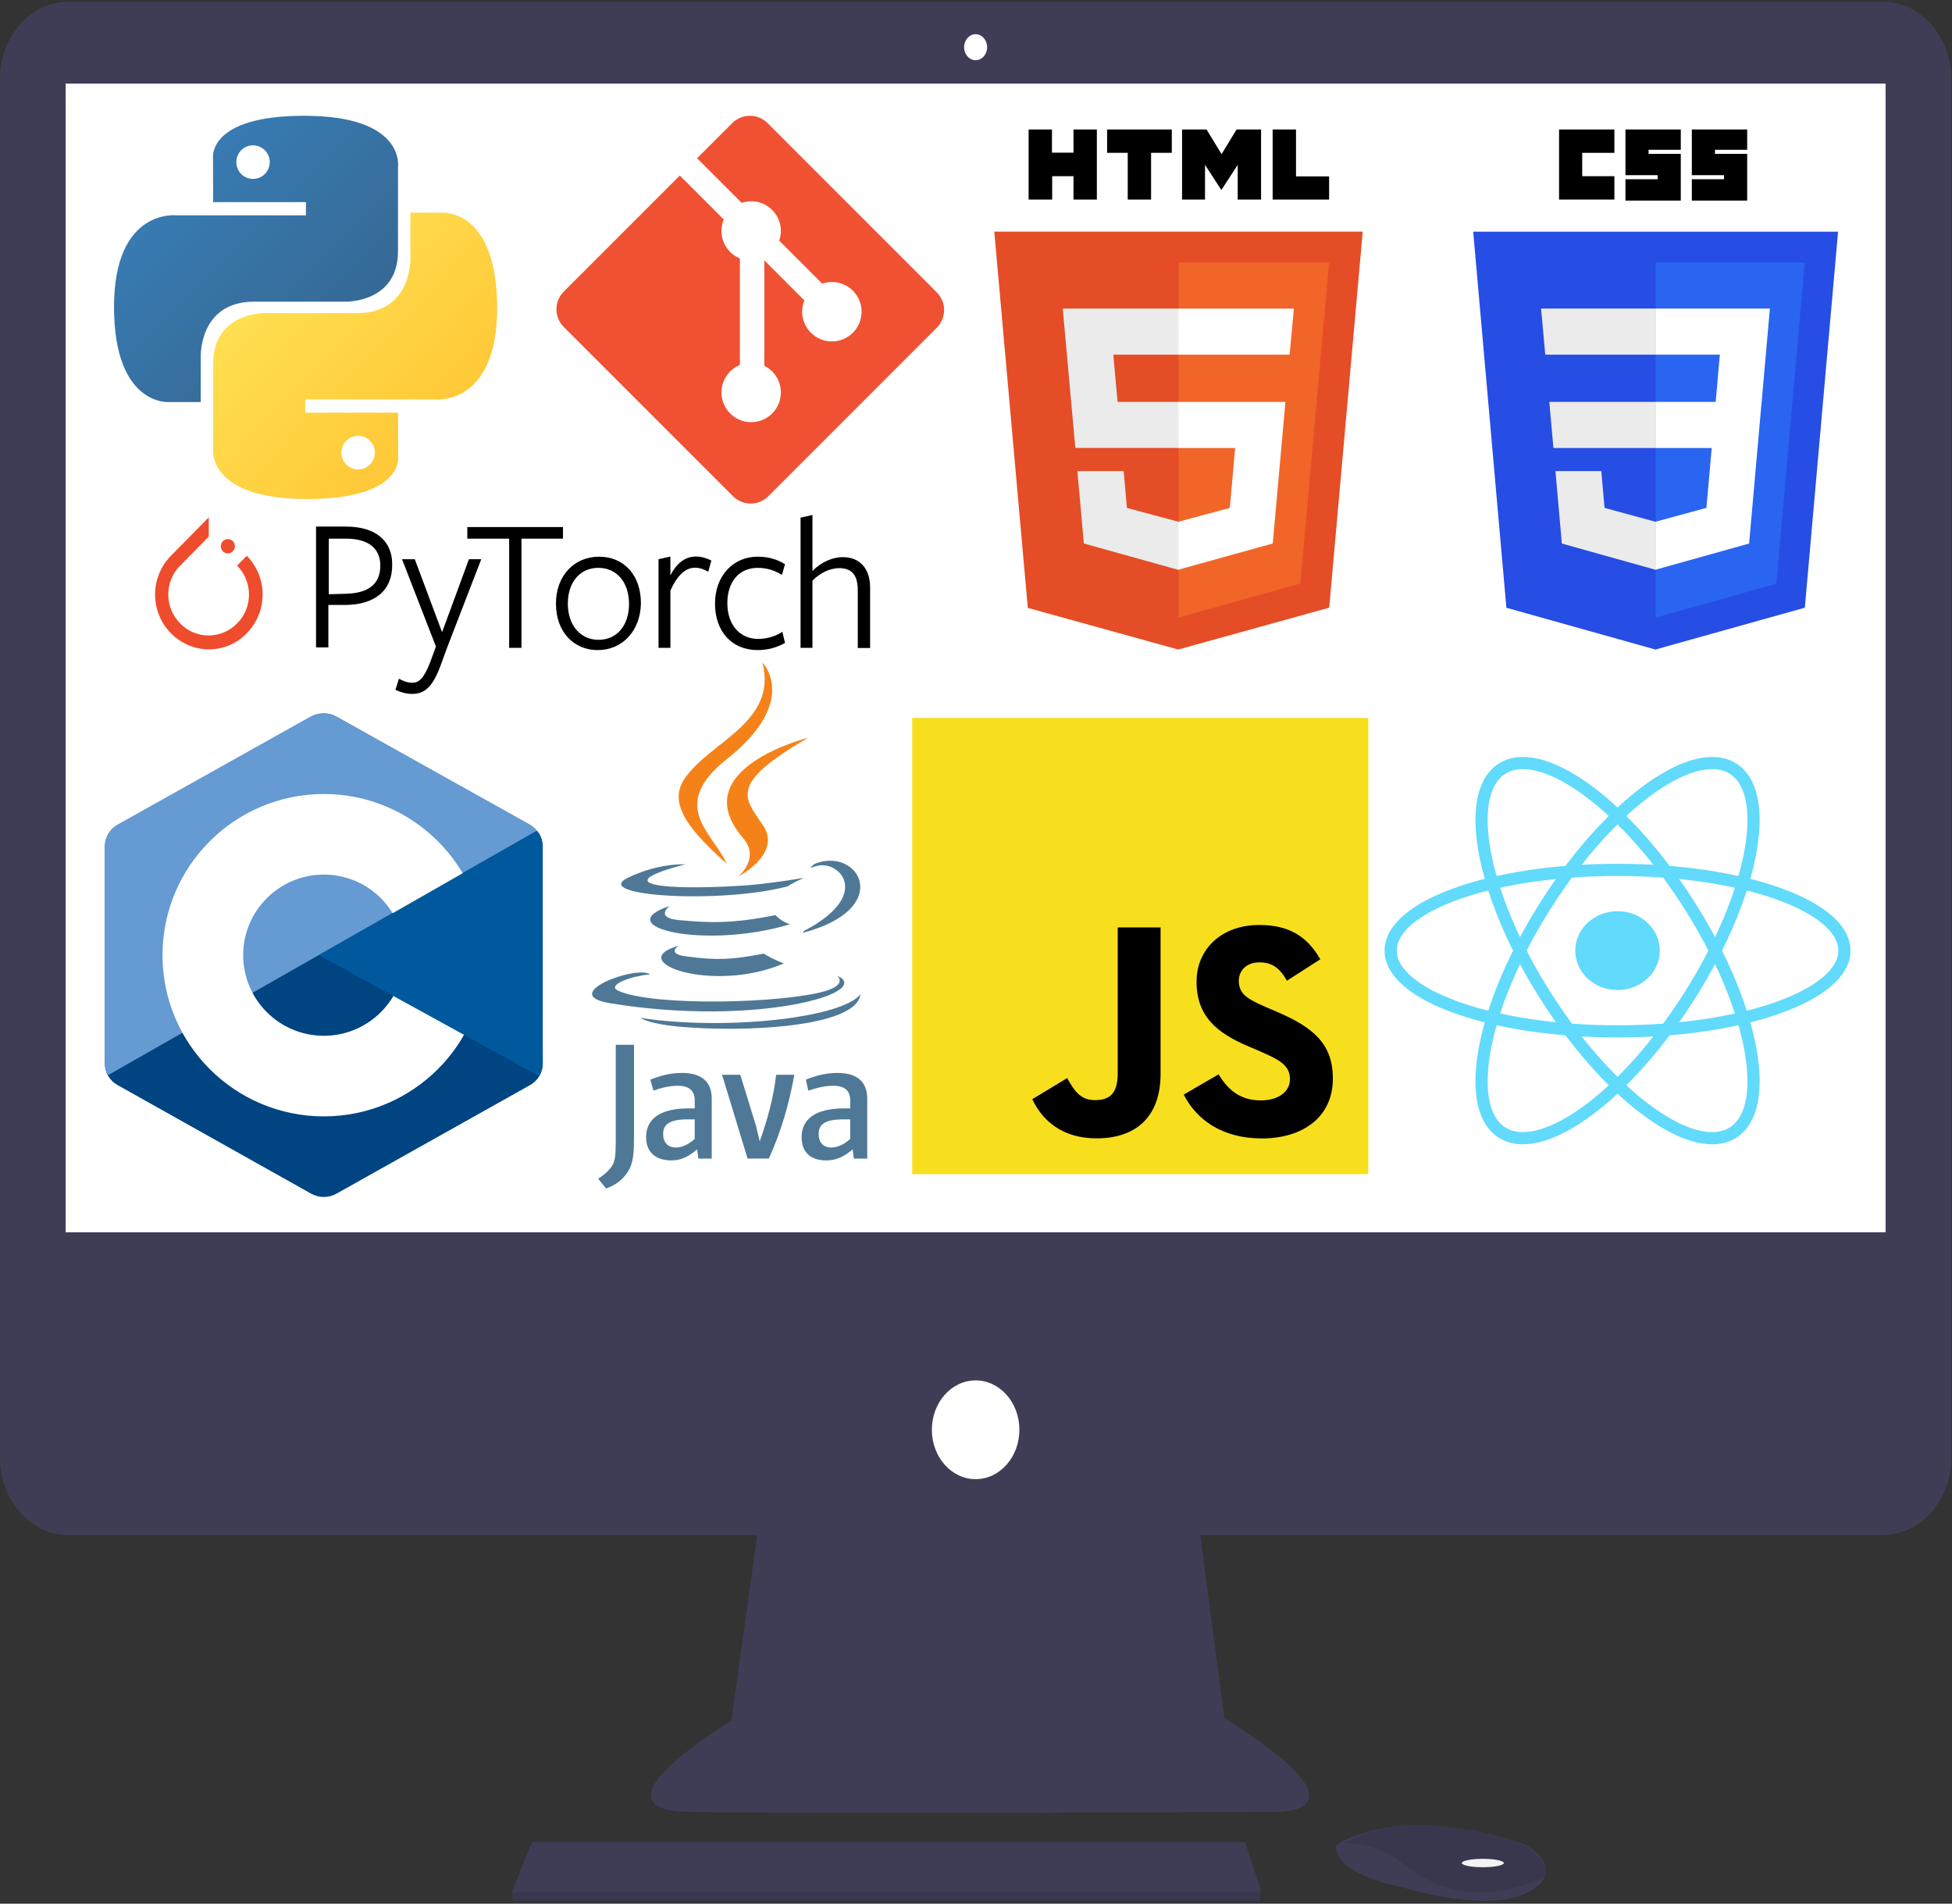 <?xml version="1.0" encoding="UTF-8" standalone="no"?><svg width="481" height="469" viewBox="0 0 481 469" fill="none" xmlns="http://www.w3.org/2000/svg">
<rect x="0" y="0" width="481" height="469" fill="#333333" stroke="none"/>
<path d="M380.86 461.768C380.525 463.241 379.258 464.795 376.397 466.265C366.128 471.539 345.249 464.859 345.249 464.859C345.249 464.859 329.162 462.046 329.162 454.662C329.614 454.344 330.085 454.056 330.572 453.8C334.889 451.454 349.204 445.665 374.584 454.046C376.454 454.649 378.124 455.773 379.409 457.293C379.978 457.868 380.406 458.574 380.658 459.351C380.911 460.129 380.98 460.957 380.86 461.768Z" fill="#3F3D56"/>
<path opacity="0.1" d="M380.861 462.481C368.457 467.72 357.401 468.11 346.055 459.424C341.764 455.928 336.568 454.042 331.232 454.044C335.493 451.56 349.619 445.429 374.667 454.304C376.512 454.942 378.161 456.133 379.428 457.743C379.99 458.352 380.413 459.098 380.662 459.922C380.911 460.746 380.979 461.623 380.861 462.481Z" fill="black"/>
<path d="M365.391 460.012C368.249 460.012 370.566 459.549 370.566 458.977C370.566 458.405 368.249 457.942 365.391 457.942C362.532 457.942 360.215 458.405 360.215 458.977C360.215 459.549 362.532 460.012 365.391 460.012Z" fill="#F2F2F2"/>
<path d="M310.53 465.142V468.293H126.282V465.772L126.536 465.142L131.077 453.801H306.763L310.53 465.142Z" fill="#3F3D56"/>
<path opacity="0.1" d="M310.53 466.223V468.293H126.282V466.637L126.536 466.223H310.53Z" fill="black"/>
<path d="M463.909 0.427H16.905C14.685 0.427 12.487 0.92 10.435 1.878C8.384 2.836 6.521 4.241 4.951 6.011C3.381 7.782 2.136 9.884 1.286 12.197C0.437 14.51 -0 16.99 1.34821e-07 19.494V359.105C-0 361.609 0.437 364.088 1.286 366.402C2.136 368.715 3.381 370.817 4.951 372.588C6.521 374.358 8.384 375.762 10.435 376.721C12.487 377.679 14.685 378.172 16.905 378.171H186.592L180.234 423.949C180.234 423.949 143.904 445.717 169.449 446.357C194.994 446.998 315.339 446.357 315.339 446.357C315.339 446.357 338.614 446.357 301.715 423.309L295.735 378.171H463.909C466.129 378.172 468.328 377.679 470.379 376.721C472.43 375.762 474.294 374.358 475.863 372.588C477.433 370.817 478.678 368.715 479.528 366.402C480.377 364.088 480.814 361.609 480.814 359.105V19.494C480.814 16.99 480.377 14.51 479.528 12.197C478.678 9.884 477.433 7.782 475.863 6.011C474.294 4.24 472.43 2.836 470.379 1.878C468.328 0.92 466.129 0.427 463.909 0.427Z" fill="#3F3D56"/>
<path d="M464.635 20.595H16.178V303.583H464.635V20.595Z" fill="white"/>
<path d="M240.407 14.833C241.975 14.833 243.245 13.4 243.245 11.632C243.245 9.864 241.975 8.43 240.407 8.43C238.839 8.43 237.569 9.864 237.569 11.632C237.569 13.4 238.839 14.833 240.407 14.833Z" fill="white"/>
<path d="M240.407 364.406C246.364 364.406 251.193 358.96 251.193 352.242C251.193 345.523 246.364 340.077 240.407 340.077C234.45 340.077 229.622 345.523 229.622 352.242C229.622 358.96 234.45 364.406 240.407 364.406Z" fill="white"/>
<path d="M167.253 232.981C167.253 232.981 163.81 235.089 169.648 235.692C176.698 236.596 180.425 236.445 188.207 234.939C188.207 234.939 190.302 236.297 193.147 237.35C175.633 244.881 153.481 236.898 167.253 232.981ZM165.007 223.19C165.007 223.19 161.265 226.052 167.102 226.654C174.735 227.406 180.724 227.558 191.052 225.451C191.052 225.451 192.401 226.958 194.644 227.71C173.541 234.037 149.89 228.312 165.007 223.191V223.19ZM206.319 240.362C206.319 240.362 208.863 242.471 203.475 244.129C193.446 247.141 161.415 248.046 152.434 244.129C149.292 242.771 155.279 240.813 157.223 240.513C159.17 240.061 160.217 240.061 160.217 240.061C156.774 237.651 137.315 245.032 150.338 247.156C186.111 253.033 215.599 244.596 206.318 240.378L206.319 240.362ZM168.899 212.945C168.899 212.945 152.583 216.863 163.059 218.217C167.55 218.819 176.381 218.669 184.614 218.066C191.349 217.464 198.1 216.258 198.1 216.258C198.1 216.258 195.705 217.313 194.059 218.367C177.43 222.739 145.548 220.78 154.679 216.261C162.465 212.495 168.899 212.945 168.899 212.945ZM198.085 229.365C214.851 220.628 207.066 212.193 201.677 213.248C200.329 213.548 199.731 213.849 199.731 213.849C199.731 213.849 200.18 212.945 201.228 212.646C211.855 208.88 220.238 223.944 197.786 229.819C197.786 229.819 197.936 229.668 198.085 229.367V229.365ZM170.545 253.164C186.71 254.219 211.408 252.562 212.007 244.878C212.007 244.878 210.811 247.89 198.686 250.15C184.915 252.71 167.85 252.41 157.823 250.752C157.823 250.752 159.918 252.559 170.546 253.162L170.545 253.164Z" fill="#4E7896"/>
<path d="M187.893 163.235C187.893 163.235 197.173 172.725 179.063 187.034C164.543 198.632 175.767 205.261 179.063 212.791C170.531 205.11 164.396 198.33 168.584 192.003C174.736 182.669 191.648 178.15 187.893 163.235ZM183.104 206.467C187.444 211.438 181.908 215.958 181.908 215.958C181.908 215.958 192.984 210.235 187.896 203.153C183.256 196.374 179.663 193.06 199.122 181.76C199.122 181.76 168.437 189.441 183.107 206.464L183.104 206.467Z" fill="#F58219"/>
<path d="M175.38 285.413V270.653C175.38 266.886 173.285 264.326 168.045 264.326C165.052 264.326 162.506 265.078 160.26 265.982L161.007 268.694C162.653 268.092 164.75 267.491 166.995 267.491C169.84 267.491 171.187 268.694 171.187 271.106V273.065H169.689C162.505 273.065 159.211 275.776 159.211 280.16C159.211 283.775 161.456 285.882 165.498 285.882C168.042 285.882 169.988 284.679 171.784 283.17L172.083 285.43H175.378L175.38 285.413ZM171.188 280.593C169.691 281.95 168.046 282.701 166.548 282.701C164.601 282.701 163.406 281.498 163.406 279.385C163.406 277.272 164.601 275.77 169.394 275.77H171.188V280.59V280.593ZM189.449 285.413H184.211L177.924 264.776H182.414L186.307 277.43L187.205 281.196C189.152 275.773 190.647 270.199 191.247 264.776H195.737C194.542 271.555 192.442 278.935 189.45 285.413H189.449ZM213.697 285.413V270.653C213.697 266.886 211.602 264.326 206.362 264.326C203.369 264.326 200.824 265.078 198.577 265.982L199.175 268.694C200.971 268.092 203.067 267.491 205.311 267.491C208.155 267.491 209.503 268.694 209.503 271.106V273.065H208.005C200.821 273.065 197.527 275.776 197.527 280.16C197.527 283.775 199.622 285.882 203.663 285.882C206.358 285.882 208.304 284.679 210.1 283.17L210.399 285.43H213.694L213.697 285.413ZM209.506 280.593C208.008 281.95 206.364 282.701 204.865 282.701C202.919 282.701 201.723 281.498 201.723 279.385C201.723 277.272 202.919 275.77 207.711 275.77H209.507V280.59L209.506 280.593ZM154.575 288.875C153.38 290.683 151.582 292.037 149.337 292.793L147.391 290.382C148.888 289.478 150.384 288.123 150.983 286.918C151.581 285.863 151.731 284.358 151.731 280.892V257.396H156.221V280.593C156.221 285.263 155.772 287.071 154.575 288.878V288.875Z" fill="#4E7896"/>
<path d="M253.465 31.896H259.221V37.602H264.526V31.896H270.281V49.163H264.526V43.407H259.271V49.163H253.465V31.896ZM277.889 37.652H272.809V31.896H288.749V37.652H283.644V49.163H277.889V37.652ZM291.277 31.896H297.307L301.011 37.977L304.715 31.896H310.745V49.163H304.99V40.605L300.961 46.81L296.932 40.605V49.163H291.277V31.896ZM313.598 31.896H319.354V43.457H327.511V49.163H313.598" fill="black"/>
<path d="M253.265 149.759L245.007 57.07H335.794L327.536 149.709L290.326 160.019" fill="#E44D26"/>
<path d="M290.401 152.136V64.678H327.511L320.429 143.753" fill="#F16529"/>
<path d="M261.873 76.013H290.401V87.374H274.335L275.386 99.01H290.401V110.346H264.976L261.873 76.013ZM265.477 116.052H276.888L277.688 125.136L290.401 128.539V140.4L267.078 133.894" fill="#EBEBEB"/>
<path d="M318.828 76.013H290.351V87.374H317.777L318.828 76.013ZM316.751 99.01H290.351V110.371H304.364L303.038 125.136L290.351 128.539V140.35L313.623 133.894" fill="white"/>
<path d="M452.926 57.075L444.735 149.714L407.915 160.019L371.197 149.728L363.015 57.075H452.926Z" fill="#264DE4"/>
<path d="M437.722 143.815L444.722 64.651H407.97V152.142L437.722 143.815Z" fill="#2965F1"/>
<path d="M381.773 99.015L382.782 110.378H407.97V99.015H381.773Z" fill="#EBEBEB"/>
<path d="M407.97 76.015H407.932H379.746L380.769 87.378H407.97V76.015Z" fill="#EBEBEB"/>
<path d="M407.971 140.35V128.527L407.921 128.54L395.385 125.123L394.584 116.06H388.493H383.285L384.862 133.903L407.919 140.364L407.971 140.35Z" fill="#EBEBEB"/>
<path d="M384.175 31.896H397.808V37.652H389.876V43.407H397.808V49.163H384.175V31.896Z" fill="black"/>
<path d="M400.534 31.896H414.167V36.901H406.235V37.902H414.167V49.413H400.534V44.158H408.466V43.157H400.534V31.896Z" fill="black"/>
<path d="M416.894 31.896H430.527V36.901H422.595V37.902H430.527V49.413H416.894V44.158H424.826V43.157H416.894V31.896Z" fill="black"/>
<path d="M421.792 110.378L420.485 125.116L407.932 128.537V140.359L431.007 133.902L431.176 131.983L433.821 102.066L434.096 99.015L436.128 76.015H407.932V87.378H423.792L422.768 99.015H407.932V110.378H421.792Z" fill="white"/>
<path d="M337.166 176.877H224.777V289.266H337.166V176.877Z" fill="#F7DF1E"/>
<path d="M300.274 264.681C302.538 268.378 305.483 271.095 310.692 271.095C315.068 271.095 317.863 268.908 317.863 265.886C317.863 262.264 314.991 260.981 310.175 258.875L307.534 257.742C299.913 254.495 294.851 250.428 294.851 241.829C294.851 233.908 300.886 227.879 310.317 227.879C317.032 227.879 321.859 230.216 325.338 236.334L317.114 241.615C315.303 238.368 313.35 237.089 310.317 237.089C307.224 237.089 305.263 239.051 305.263 241.615C305.263 244.783 307.226 246.066 311.757 248.028L314.397 249.159C323.37 253.007 328.437 256.93 328.437 265.75C328.437 275.258 320.967 280.467 310.936 280.467C301.128 280.467 294.792 275.794 291.691 269.667L300.274 264.681ZM262.966 265.597C264.625 268.54 266.134 271.029 269.763 271.029C273.233 271.029 275.422 269.671 275.422 264.392V228.482H285.983V264.535C285.983 275.471 279.571 280.448 270.212 280.448C261.757 280.448 256.86 276.072 254.369 270.801L262.966 265.597Z" fill="black"/>
<path d="M398.585 243.906C404.339 243.906 409.003 239.558 409.003 234.196C409.003 228.833 404.339 224.485 398.585 224.485C392.832 224.485 388.167 228.833 388.167 234.196C388.167 239.558 392.832 243.906 398.585 243.906Z" fill="#61DAFB"/>
<path d="M398.585 254.09C429.459 254.09 454.487 245.183 454.487 234.196C454.487 223.208 429.459 214.301 398.585 214.301C367.712 214.301 342.683 223.208 342.683 234.196C342.683 245.183 367.712 254.09 398.585 254.09Z" stroke="#61DAFB" stroke-width="3"/>
<path d="M380.101 244.143C395.537 269.064 416.327 284.812 426.536 279.319C436.745 273.825 432.507 249.169 417.07 224.248C401.633 199.328 380.843 183.579 370.634 189.072C360.426 194.566 364.664 219.222 380.101 244.143Z" stroke="#61DAFB" stroke-width="3"/>
<path d="M380.101 224.248C364.664 249.169 360.426 273.825 370.634 279.319C380.843 284.812 401.633 269.064 417.07 244.143C432.507 219.222 436.745 194.566 426.536 189.072C416.327 183.579 395.538 199.328 380.101 224.248Z" stroke="#61DAFB" stroke-width="3"/>
<path d="M84.928 149.036H80.914V159.497H77.877V129.729H85.253C92.955 129.729 96.643 133.583 96.643 138.979C96.751 145.623 92.195 149.036 84.928 149.036ZM85.253 132.703C84.928 132.703 81.023 132.703 81.023 132.703V146.393L85.145 146.283C90.677 146.173 93.714 143.971 93.714 139.346C93.714 135.015 90.677 132.703 85.253 132.703Z" fill="black"/>
<path d="M110.238 159.387L108.502 164.122C106.55 169.407 104.489 170.949 101.56 170.949C99.933 170.949 98.74 170.508 97.438 169.958L98.306 167.205C99.282 167.755 100.367 168.196 101.56 168.196C103.187 168.196 104.381 167.315 106.008 163.131L107.418 159.277L99.065 137.768H102.211L108.936 155.753L115.553 137.768H118.59L110.238 159.387Z" fill="black"/>
<path d="M128.498 132.703V159.607H125.46V132.703H115.156V129.84H138.73V132.703C138.694 132.703 128.498 132.703 128.498 132.703Z" fill="black"/>
<path d="M147.299 160.157C141.333 160.157 136.995 155.643 136.995 148.706C136.995 141.769 141.55 137.144 147.625 137.144C153.699 137.144 157.93 141.658 157.93 148.596C157.821 155.533 153.265 160.157 147.299 160.157ZM147.408 139.897C142.852 139.897 139.923 143.53 139.923 148.706C139.923 153.991 142.961 157.625 147.516 157.625C152.072 157.625 155.001 153.991 155.001 148.816C155.001 143.42 151.964 139.897 147.408 139.897Z" fill="black"/>
<path d="M165.198 159.607H162.269V137.768L165.198 137.107V141.732C166.608 138.979 168.669 137.107 171.489 137.107C172.899 137.107 174.201 137.548 175.286 138.098L174.526 140.851C173.55 140.3 172.465 139.86 171.272 139.86C168.994 139.86 166.933 141.622 165.198 145.476V159.607Z" fill="black"/>
<path d="M186.711 160.157C180.203 160.157 176.189 155.423 176.189 148.706C176.189 141.879 180.637 137.144 186.711 137.144C189.315 137.144 191.593 137.804 193.437 139.016L192.677 141.658C191.05 140.557 188.989 139.897 186.711 139.897C182.047 139.897 179.227 143.42 179.227 148.596C179.227 153.881 182.264 157.405 186.82 157.405C188.989 157.405 191.159 156.744 192.786 155.643L193.437 158.396C191.484 159.497 189.206 160.157 186.711 160.157Z" fill="black"/>
<path d="M211.371 159.607V145.476C211.371 141.622 209.852 139.97 206.815 139.97C204.32 139.97 201.934 141.291 200.198 143.053V159.607H197.269V127.527L200.198 126.867V140.667C202.476 138.355 205.296 137.254 207.683 137.254C211.805 137.254 214.408 140.007 214.408 144.742V159.644H211.371V159.607Z" fill="black"/>
<path d="M60.811 136.924L58.424 139.346C62.329 143.31 62.329 149.697 58.424 153.587C54.519 157.551 48.228 157.551 44.395 153.587C40.49 149.623 40.49 143.237 44.395 139.346L50.578 133.07L51.446 132.189V127.454L42.117 136.924C36.91 142.209 36.91 150.724 42.117 156.01C47.324 161.295 55.712 161.295 60.811 156.01C66.017 150.688 66.017 142.209 60.811 136.924Z" fill="#EE4C2C"/>
<path d="M57.882 134.574C57.882 135.548 57.105 136.336 56.146 136.336C55.188 136.336 54.411 135.548 54.411 134.574C54.411 133.601 55.188 132.813 56.146 132.813C57.105 132.813 57.882 133.601 57.882 134.574Z" fill="#EE4C2C"/>
<path d="M74.96 28.524C50.994 28.524 52.49 38.972 52.49 38.972L52.517 49.796H75.388V53.045H43.433C43.433 53.045 28.097 51.297 28.097 75.606C28.097 99.915 41.483 99.052 41.483 99.052H49.471V87.772C49.471 87.772 49.041 74.317 62.643 74.317C76.246 74.317 85.326 74.317 85.326 74.317C85.326 74.317 98.071 74.524 98.071 61.935C98.071 49.347 98.071 41.121 98.071 41.121C98.071 41.121 100.006 28.524 74.96 28.524ZM62.349 35.803C64.625 35.803 66.464 37.652 66.464 39.939C66.464 42.226 64.625 44.075 62.349 44.075C60.074 44.075 58.235 42.226 58.235 39.939C58.235 37.652 60.074 35.803 62.349 35.803Z" fill="url(#paint0_linear_33_204)"/>
<path d="M75.641 122.931C99.607 122.931 98.11 112.483 98.11 112.483L98.084 101.66H75.213V98.41H107.168C107.168 98.41 122.503 100.158 122.503 75.85C122.503 51.541 109.118 52.403 109.118 52.403H101.129V63.683C101.129 63.683 101.56 77.139 87.957 77.139C74.355 77.139 65.274 77.139 65.274 77.139C65.274 77.139 52.53 76.932 52.53 89.52C52.53 102.108 52.53 110.335 52.53 110.335C52.53 110.335 50.595 122.931 75.641 122.931ZM88.251 115.652C85.976 115.652 84.137 113.804 84.137 111.516C84.137 109.229 85.976 107.38 88.251 107.38C90.527 107.38 92.366 109.229 92.366 111.516C92.366 113.804 90.527 115.652 88.251 115.652Z" fill="url(#paint1_linear_33_204)"/>
<path d="M230.842 72.034L189.133 30.326C186.732 27.924 182.836 27.924 180.433 30.326L171.773 38.989L182.758 49.975C185.312 49.112 188.239 49.691 190.274 51.727C192.321 53.775 192.895 56.727 192.01 59.29L202.6 69.879C205.162 68.995 208.117 69.567 210.163 71.616C213.022 74.475 213.022 79.108 210.163 81.969C207.302 84.829 202.669 84.829 199.807 81.969C197.657 79.817 197.125 76.657 198.216 74.008L188.339 64.132V90.12C189.036 90.465 189.694 90.925 190.274 91.505C193.133 94.364 193.133 98.997 190.274 101.859C187.415 104.717 182.779 104.717 179.922 101.859C177.063 98.996 177.063 94.363 179.922 91.505C180.629 90.799 181.447 90.265 182.321 89.907V63.676C181.447 63.319 180.631 62.79 179.922 62.079C177.757 59.914 177.236 56.735 178.346 54.075L167.516 43.243L138.916 71.841C136.513 74.246 136.513 78.141 138.916 80.544L180.627 122.253C183.029 124.655 186.923 124.655 189.328 122.253L230.842 80.737C233.245 78.335 233.245 74.437 230.842 72.034Z" fill="#F05133"/>
<path fill-rule="evenodd" clip-rule="evenodd" d="M76.681 176.565C78.609 175.485 80.983 175.485 82.908 176.565C92.433 181.907 121.099 197.984 130.627 203.325C132.555 204.403 133.742 206.399 133.742 208.561C133.742 219.243 133.742 251.394 133.742 262.077C133.742 264.238 132.555 266.235 130.627 267.316C121.102 272.657 92.436 288.734 82.908 294.075C80.98 295.156 78.606 295.156 76.681 294.075C67.155 288.734 38.49 272.657 28.961 267.316C27.036 266.235 25.849 264.241 25.849 262.079C25.849 251.397 25.849 219.246 25.849 208.564C25.849 206.402 27.036 204.405 28.964 203.325C38.487 197.984 67.158 181.907 76.681 176.565Z" fill="#004482"/>
<path fill-rule="evenodd" clip-rule="evenodd" d="M26.712 264.831C25.957 263.821 25.849 262.862 25.849 261.572C25.849 250.952 25.849 218.985 25.849 208.362C25.849 206.212 27.033 204.227 28.956 203.155C38.447 197.845 67.016 181.861 76.508 176.548C78.43 175.473 81.034 175.496 82.956 176.571C92.448 181.881 120.92 197.728 130.412 203.038C131.178 203.469 131.763 203.988 132.286 204.672L26.712 264.831Z" fill="#659AD2"/>
<path fill-rule="evenodd" clip-rule="evenodd" d="M79.796 195.61C101.735 195.61 119.546 213.403 119.546 235.32C119.546 257.238 101.735 275.031 79.796 275.031C57.857 275.031 40.046 257.238 40.046 235.32C40.046 213.403 57.857 195.61 79.796 195.61ZM79.796 215.465C90.764 215.465 99.671 224.36 99.671 235.32C99.671 246.277 90.764 255.175 79.796 255.175C68.828 255.175 59.921 246.277 59.921 235.32C59.921 224.36 68.825 215.465 79.796 215.465Z" fill="white"/>
<path fill-rule="evenodd" clip-rule="evenodd" d="M132.28 204.7C133.745 206.07 133.717 208.135 133.717 209.761C133.717 220.525 133.626 251.142 133.742 261.906C133.753 263.03 133.382 264.212 132.825 265.103L78.64 235.32L132.28 204.7Z" fill="#00599C"/>
<defs>
<linearGradient id="paint0_linear_33_204" x1="37.17" y1="36.776" x2="84.096" y2="83.614" gradientUnits="userSpaceOnUse">
<stop stop-color="#387EB8"/>
<stop offset="1" stop-color="#366994"/>
</linearGradient>
<linearGradient id="paint1_linear_33_204" x1="65.886" y1="66.728" x2="116.272" y2="114.749" gradientUnits="userSpaceOnUse">
<stop stop-color="#FFE052"/>
<stop offset="1" stop-color="#FFC331"/>
</linearGradient>
</defs>
</svg>
